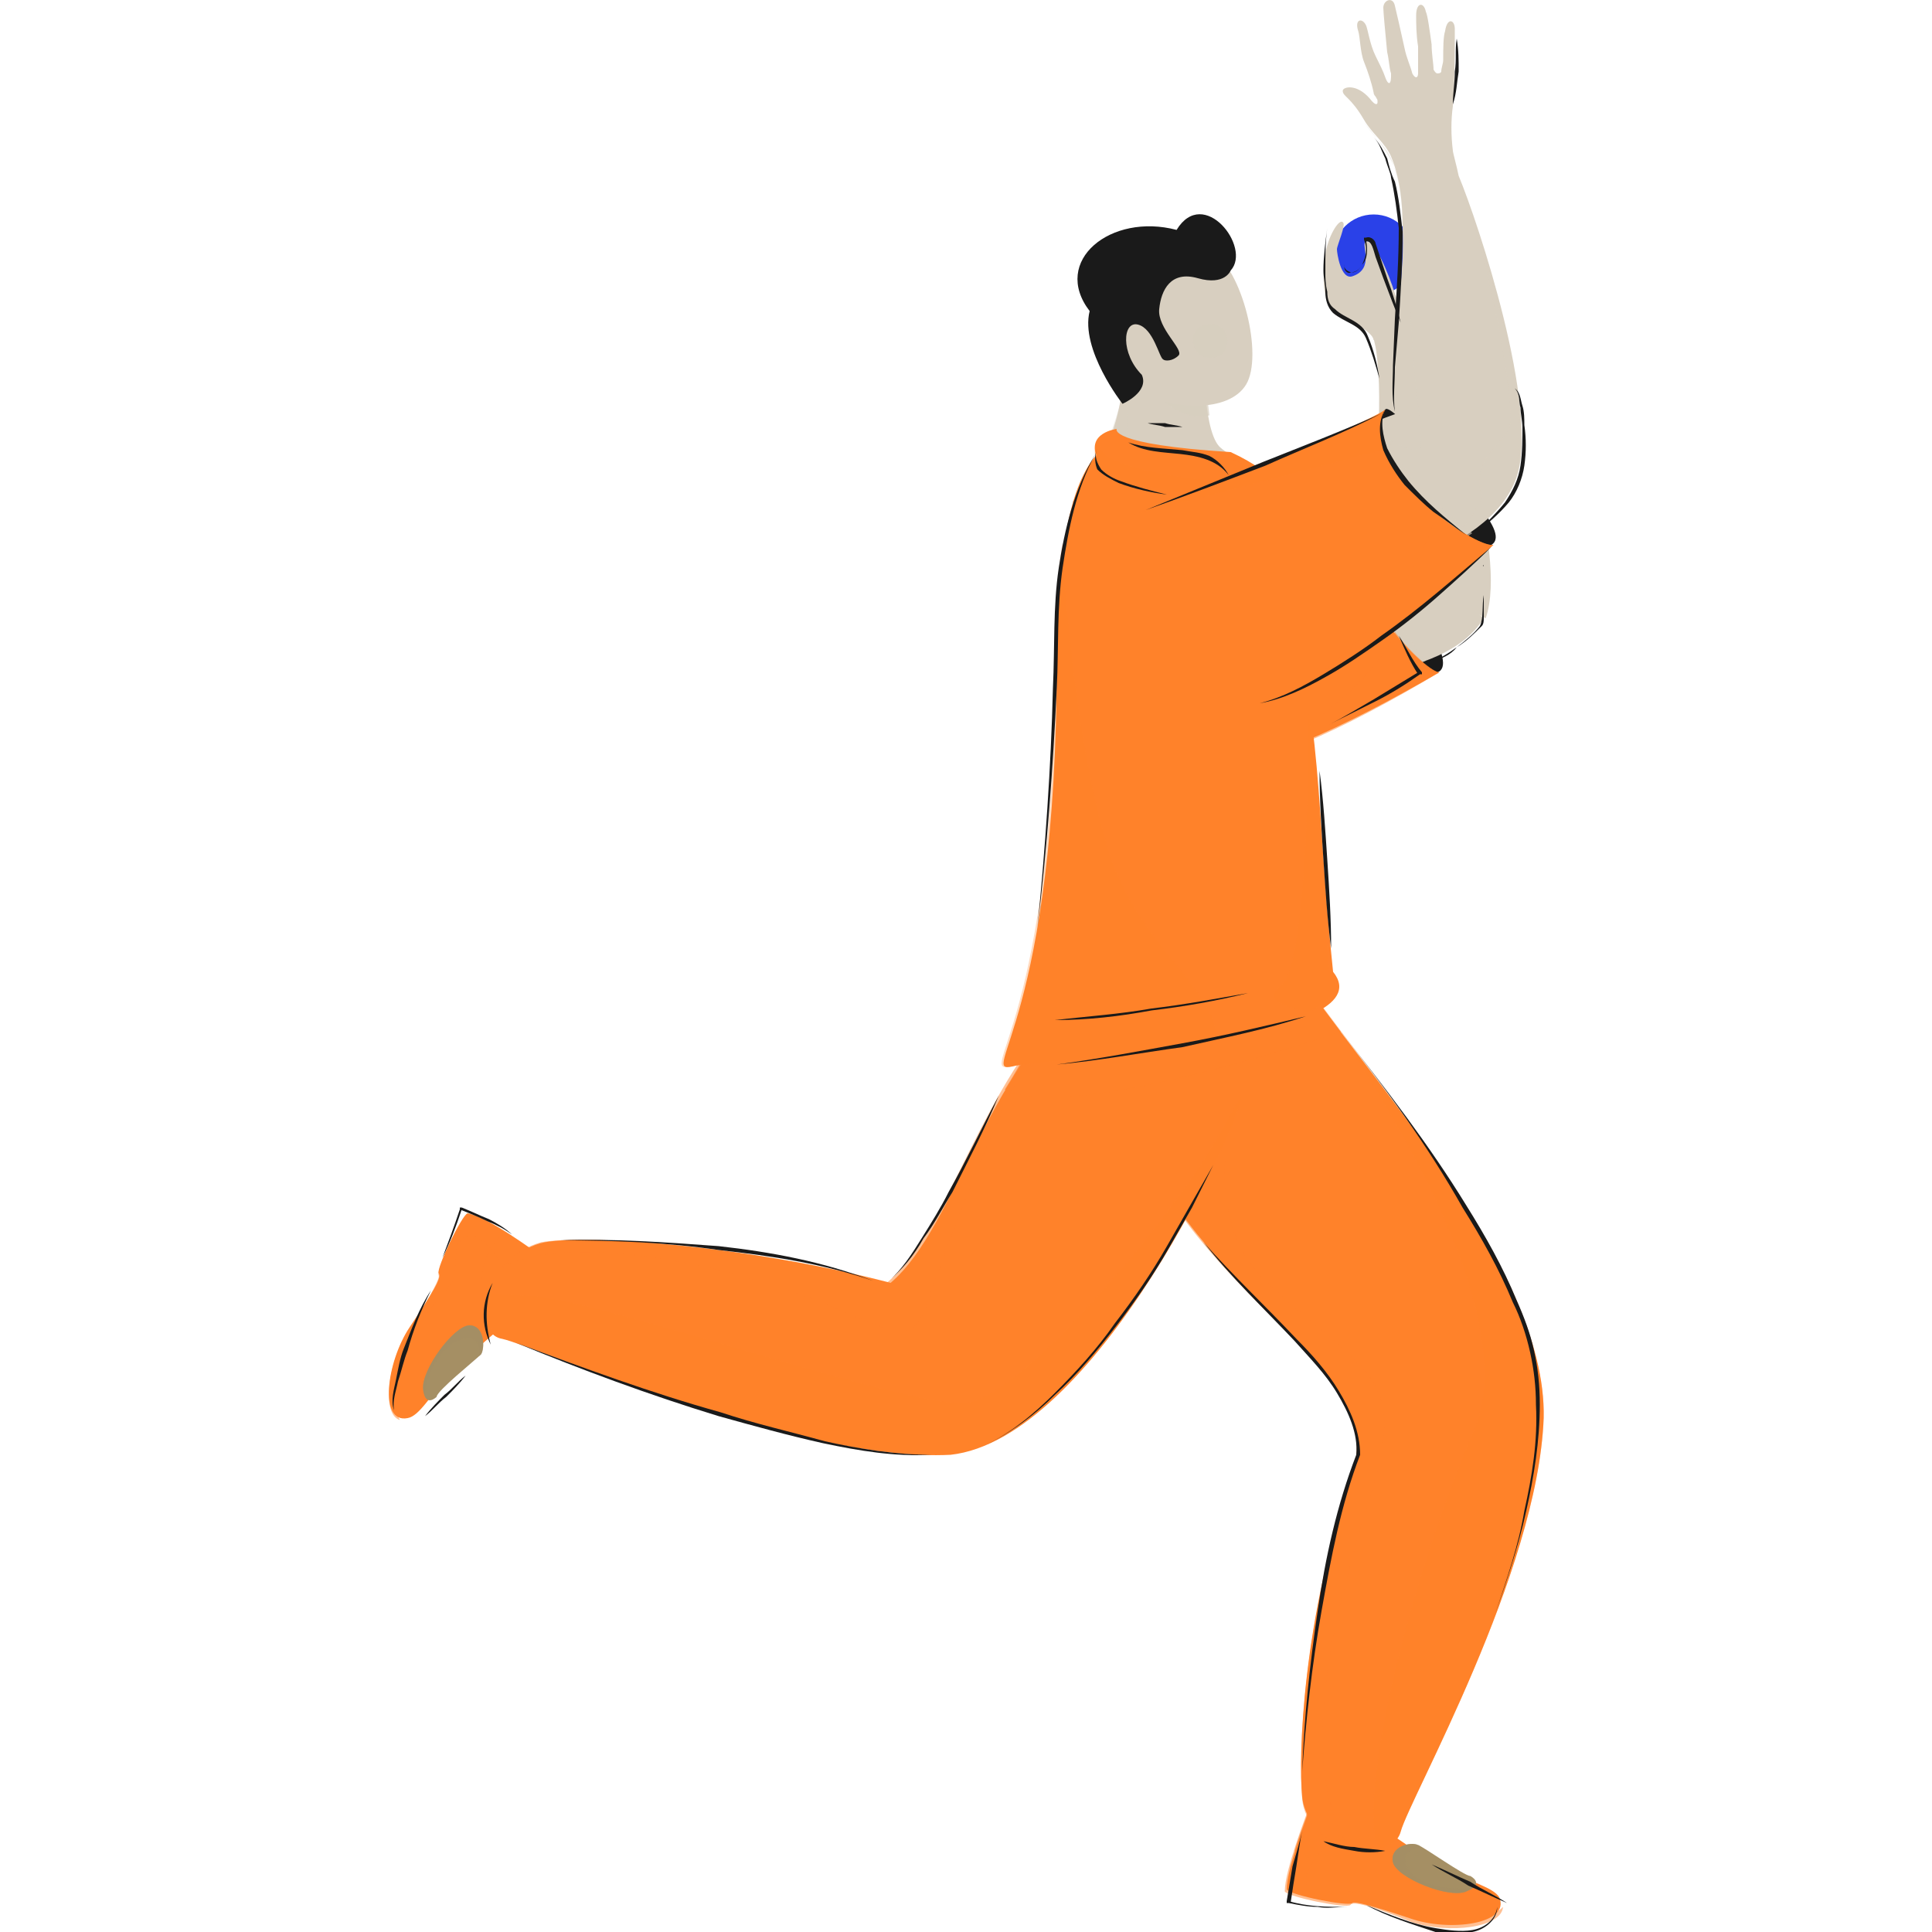 <svg enable-background="new 0 0 100 100" viewBox="0 0 100 100" xmlns="http://www.w3.org/2000/svg"><path d="m70.9 27.5s.2-.3 1.2 1.7c1.1 2 3.4 5.2 2.3 5.6-1.4.7-7-5.3-3.5-7.3z" fill="#1a1a1a"/><path d="m70.8 16.8c.1.3.4.6.5 2 .3 2.8-.3 6.9-.1 10.2l5.7 3c1.2-3.5-2-12.1-2.9-14.2-.8-1.3-1.6-2.2-1.6-2.2" fill="#d8cfc0"/><circle cx="71.1" cy="13.2" fill="#2a41e8" r="2.1"/><path d="m70.7 12.5c-.3.1.5 1.4-.7 1.8-.6.2-.8-1.2-.8-1.4s.5-1.3.3-1.4c-.2-.2-.8.8-.9 1.7s-.2 1.9.2 2.5c.4.7 2.2 1.3 2.3 1.9 1.2-.2 2.1-1 1.8-1.4-.1-.2-.3 0-.7-1-.3-1-1.1-2.9-1.5-2.7z" fill="#d8cfc0"/><path d="m72 27.9c-1.4.2-3.7.6-5 .8-6 1-3.9 6-1.3 6.3 1.9.2 9 .4 11.1-3" fill="#d8cfc0"/><path d="m71 28s-1.1 1.4 2.8 6.2c-1.8.8-2.7.8-2.7.8l-1.4-6.7z" fill="#d8cfc0" opacity=".6"/><path d="m59 29.7c3.4-.4 11.2-1.9 11.9-2.2-2 2.4 2.8 7.3 3.6 7.3-5 2.9-9.6 5-12.3 5-4.1-.1-7.1-9.6-3.2-10.1z" fill="#ff822a"/><path d="m72.2 32.7c-.6 2-5.9 7-10 7.1 2.7.1 7.3-2 12.3-5-.3 0-1.4-.9-2.3-2.1z" fill="#ff822a" opacity=".5"/><path d="m72.1 95s1.4 1 2.8 1.8c1.2.6 2.4.9 2.7 1.4.6 1.4-2.6 1.8-4.6 1.1-2.1-.7-2.9-.9-3-.8-.2.2-3.2-.4-3.4-.7 0-1.1 1.1-3.9 1.2-4.2.7-2 1.4-3 1.7-2.9 1.5.7 2.6 4.3 2.6 4.3z" fill="#ff822a"/><path d="m76.1 97.1s.8.4-.2.8c-.9.4-3.6-.7-3.8-1.5s.9-1.1 1.3-.9c.3.1 2.4 1.6 2.7 1.6z" fill="#a58f64"/><path d="m76.2 97.7c-.1.1-.2.1-.3.2-.9.4-3.6-.7-3.8-1.5s.9-1.1 1.3-.9c0 0 .1 0 .1.1-.6.1-1.1.5-.5 1.3.6.7 2.2 1 3.2.8z" fill="#a58f64" opacity=".5"/><path d="m69.9 98.6c-.2.2-3.2-.4-3.4-.7 0-1.1 1.1-3.9 1.2-4.2 1.1-3.9 2-5.9 2.2-5.8l2.3 4.7s-4.9 3.4-4.6 4.8 1.8.2 2.7.6 3 1.6 5.6 1.4c.9-.1 1.5-.3 1.9-.7-.1 1.1-2.8 1.4-4.7.8-2.2-.9-3.1-1.1-3.2-.9z" fill="#ff822a" opacity=".5"/><path d="m71.9 94.9c-.1.1-2.3 2.5-4.9.9.8-2.5 1.9-5 1.9-5z" fill="#ff822a" opacity=".5"/><path d="m25.6 69s-1.3 1.1-2.4 2.2c-.9 1-1.5 2.1-2.1 2.2-1.5.3-1.1-2.9.1-4.7s1.7-2.6 1.5-2.8c-.1-.3 1.2-3 1.5-3.1 1.1.2 3.5 2 3.8 2.2 1.7 1.2 2.6 2.1 2.3 2.4-.9 1.4-4.7 1.6-4.7 1.6z" fill="#ff822a"/><path d="m22.6 72.3s-.6.6-.7-.4 1.6-3.3 2.4-3.3.8 1.2.6 1.5c-.3.3-2.3 1.9-2.3 2.2z" fill="#a58f64"/><path d="m22 72.3c0-.1-.1-.2-.1-.4-.1-1 1.6-3.3 2.4-3.3s.8 1.2.6 1.5c0 0-.1.1-.1.1.1-.6-.2-1.2-1.1-.8-1 .4-1.7 1.9-1.7 2.9z" fill="#a58f64" opacity=".5"/><path d="m22.7 66c-.1-.3 1.2-3 1.5-3.1 1.1.2 3.5 2 3.8 2.2 3.5 2 5.3 3.4 5.1 3.6l-5.1 1s-2.1-5.6-3.5-5.7-.6 1.7-1.2 2.5-2.3 2.5-2.8 5c-.2.9-.1 1.5.2 2-1-.3-.6-3.1.5-4.7 1.2-1.9 1.6-2.7 1.5-2.8z" fill="#ff822a" opacity=".5"/><path d="m25.7 68.8c-.1-.1-1.9-2.9.4-5 2.2 1.4 4.4 3.1 4.4 3.1z" fill="#ff822a" opacity=".5"/><path d="m62.3 17.8s-.1 4.3.8 5.3c.9.9 3.1 1.3 3.5 1.7.4.5-3.9 4.7-7.1 5.1-1.4-1.6-2.4-3.1-4-3.9.5-.8 2.5-2.7 2.7-7.1 1.2-4 4.1-2.3 4.1-1.1z" fill="#d8cfc0"/><path d="m59.5 29.9c-1.3-1.5-2.3-2.9-3.8-3.8 0-.2.1-.3.1-.5.6-.6 1.6-2.5 2.2-4.8l.5-6s-.9 8.1 1 13.2c1.4 1 3.2-2 4.5-4.3 1 .5 2.3.8 2.6 1.1.5.5-3.9 4.7-7.1 5.1z" fill="#d8cfc0" opacity=".4"/><path d="m60.1 20.6s1 1.2 2.5.9c-.3-2.7-.8-4.4-.7-4.1s-1.8 3.2-1.8 3.2z" fill="#d8cfc0" opacity=".7"/><path d="m59.1 20.3c1.5.9 4.5 1.1 5.4-.4s-.2-6-1.8-6.9c-1.5-.9-4.2-.2-5.1 1.3s0 5.1 1.5 6z" fill="#d8cfc0"/><path d="m61.8 17.9c.1.5.6.7 1.1.6s.7-.6.6-1.1-.6-.7-1.1-.6-.8.6-.6 1.1z" fill="#d8cfc0" opacity=".7"/><path d="m63.7 14s-.3.8-1.7.4-1.9.6-2 1.6 1.3 2.1 1 2.4-.7.3-.8.2c-.2-.1-.5-1.6-1.3-1.8s-.9 1.5.2 2.6c.4.9-1 1.5-1 1.5s-2.2-2.8-1.7-4.8c-2-2.6 1.1-5.1 4.5-4.2 1.4-2.3 3.9.9 2.8 2.1z" fill="#1a1a1a"/><path d="m67.1 50.2c3.1 4.9 13 15.3 12.8 23.2-.3 8-6.9 19.6-7.4 21.4s-4.8 1-5.1-1.8c-.2-2.1 0-9.2 2.6-16.7 1.9-5.6-8.3-9.3-11.4-18.3-1.5-4.3 5.1-6.8 8.5-7.8z" fill="#ff822a"/><path d="m71.3 95.7c0-.1 0-.3-.1-.4-.7-3.3 1.8-13.6 5.1-21.3s-9.8-24.5-9.8-24.5l4.6 6.1c4 5.3 8.9 12.2 8.8 17.8-.3 8-6.9 19.6-7.4 21.4-.1.5-.6.8-1.2.9z" fill="#ff822a" opacity=".3"/><path d="m69.8 95.6c-1.2-.3-2.3-1.2-2.4-2.5-.2-2.1 0-9.2 2.6-16.7 1.9-5.6-8.3-9.3-11.4-18.3-.3-.8-.3-1.6 0-2.3 1-.9 1.9-1.7 2.1-1.9l4.9-1.6s-4.9 9.4-.1 14 7.2 4.6 5.7 10.2c-1.7 5.6-4.4 14.2-1.4 19.1z" fill="#ff822a" opacity=".5"/><path d="m65.2 53.9c-.9 4.8-8.7 20.6-16 21.4-7.9.4-21.4-5.6-23.2-6-1.8-.3-.5-4.5 2.2-5 2.1-.4 10.2.1 17.9 2.1 3.5-3 4.9-11.4 11.1-16.1 2.5.7 6 .7 8 3.6z" fill="#ff822a"/><path d="m62.2 60.2c2-3.2 2.6-4.8 1.6-2-2.8 6.5-8.9 16.5-14.6 17-7.9.4-21.4-5.6-23.2-6-.8-.2-1-1.1-.7-2.2.5 0 1.3 0 2.5.1 4.3.5 19.6 5.9 22.3 5.5 2.6-.4 9-7.7 12.1-12.4z" fill="#ff822a" opacity=".3"/><path d="m47.9 67.7c-1.1 2.9-2.6-.1-11.3-2.1-6.8-1.5-9.5-.5-10.5-.1.5-.6 1.2-1 1.9-1.2 2.1-.4 10.2.1 17.9 2.1 3-2.5 4.5-9 8.6-13.8-2.7 3.9-5.7 12.6-6.6 15.1z" fill="#ff822a" opacity=".5"/><path d="m67.6 51 1.8 2.4s-14 4.8-17.4 3c2.2-3.4 3.7-8 3.7-8z" fill="#ff822a" opacity=".7"/><path d="m66.4 30.8c2.1 6.2 1.7 11 2.6 19.5 2.9 3.6-14.8 4.4-16.6 4.9-1.8.4 2.3-2.4 2.3-21.1 0-5.5.7-9.1 2.1-10.6 3.1.5 7.8 2.1 9.6 7.3z" fill="#ff822a"/><path d="m57.4 44.1c-2-6.5-2.4-15.9-2.4-16-.3 1.6-.4 3.6-.4 6 0 18.7-4.1 21.5-2.3 21.1 1-.2 6.3-.6 10.7-1.3 0-2.7-4.1-5-5.6-9.8z" fill="#ff822a" opacity=".3"/><path d="m57.8 22.2s-.5.8 5.9 1.2c2.6 1.2 2.6 2.2 2.6 2.3s-8.8-.4-9.5-2c-.6-1.3 1-1.5 1-1.5z" fill="#ff822a"/><g fill="#ff822a" opacity=".3"><path d="m62.8 23.8c.7.1 1.3.3 1.8.7.8.5 1.1 1 1.3 1.3h.1c0-.1 0-1.1-2.6-2.2-2.4-.2-3.8-.4-4.6-.6.7.2 1.9.5 4 .8z"/><path d="m57 23.9c-.3-.9.3-1.3.7-1.4 0-.1 0-.1 0-.1s-1.5.2-.9 1.5c.1.3.7.6 1.4.9-.6-.3-1.1-.6-1.2-.9z"/></g><path d="m56.9 23.1c0-.1 0-.1-.1-.2-.1.2-.2.6 0 1 .5 1.5 7.5 2 7.5 1.9 0 0 0-.4-.3-.8-1.5-.1-6.7-.6-7.1-1.9z" fill="#ff822a" opacity=".3"/><path d="m66.4 50.9c.9-.7 1.4-8.3 1.3-14.1.6 3.8.6 7.8 1.1 13.4.7.9.1 1.6-1.1 2.2-1.4-.4-2.4-.6-1.3-1.5z" fill="#ff822a" opacity=".3"/><path d="m71.7 21.2s.1-.4 1.7 1.5 4.9 4.8 3.8 5.5c-1.4 1.1-8.7-4-5.5-7z" fill="#1a1a1a"/><path d="m75.5 9.1c-.1-.5-.3-1.2-.3-1.3-.1-.8-.1-1.6 0-2.3.1-1.3.1-2.7.1-4 0-.5-.4-.6-.5.1-.1.3-.1.9-.1 1.5 0 .2-.1.4-.1.6 0 0 0 .1-.2.1-.1 0-.2-.2-.2-.2 0-.3-.1-.8-.1-1.3-.1-.7-.2-1.5-.3-1.7-.1-.5-.5-.5-.5.2 0 .4 0 1 .1 1.6v1.4s0 .2-.1.2-.2-.2-.2-.2c-.1-.4-.3-.8-.4-1.3-.2-.9-.4-1.8-.5-2.2-.1-.5-.6-.3-.6.1 0 .2.1 1.3.2 2.3.1.4.1.8.2 1.1v.1c0 .1 0 .4-.1.4s-.2-.3-.2-.3c-.1-.3-.3-.7-.5-1.1-.3-.6-.4-1.4-.5-1.6-.2-.4-.6-.3-.4.3.1.3.1 1.1.3 1.6s.4 1.1.5 1.6c0 .1.1.2.1.2.1.2.1.1.1.3 0 .1-.1.2-.4-.2-.7-.8-1.4-.6-1.4-.4 0 .3.4.3 1.1 1.5.4.7 1.1 1.2 1.4 1.9.5 1.2.6 2.5.6 3.7.1 2.1-.3 4.2-.3 6.2 0 1.4.1 3.3 0 3.4-1.4.5-3.8 1.5-5.1 2-6.3 2.5-2.7 7.4.1 7.1 2.1-.2 9.8-1.7 11.2-5.8 1.2-3.6-2-13.2-3-15.6z" fill="#d8cfc0"/><path d="m72.2 21.6c-.4.2-1 .4-1.5.6l.6.2s1.8 1.2 2.2.8c.3-.3-.6-4.2-.6-10.8 0-3.9-1.8-5.3-2.3-6.1.4.7 1.1 1.2 1.4 1.9.5 1.2.6 2.5.6 3.7.1 2.1-.3 4.2-.3 6.2 0 1.5 0 3.5-.1 3.5z" fill="#d8cfc0" opacity=".4"/><path d="m76.5 12.2c1 3.9 2 9.2 1.6 10-.3.8-2 1.5-1.4 3.5-1.1 3.1-5.4 3.6-5.4 3.6s.5 0 1.1.1c2.5-.9 5.1-2.4 5.9-4.6 1.2-3.4-1.3-11.5-2.6-14.8.1-.1.5 1 .8 2.2z" fill="#d8cfc0" opacity=".6"/><path d="m71.9 21.7s-1.1 1.7 4.3 5.9c-1.8 1.3-2.5 1.6-2.5 1.6l-3.1-6.9z" fill="#d8cfc0" opacity=".6"/><path d="m59.4 26.4c3.6-1.3 11.6-4.6 12.3-5.2-1.5 3.1 4.7 7.2 5.6 7-4.6 4.3-9.1 7.6-12 8.2-4.4.9-9.9-8.6-5.9-10z" fill="#ff822a"/><path d="m71.7 21.2c-.6.5-8.7 3.9-12.3 5.2-.1 0-.1 0-.2.1l-.7.2s10.1-2.6 13-3.4c-.1-.7-.1-1.4.2-2.1z" fill="#ff822a" opacity=".3"/><path d="m74.3 26.5c-.2 2.3-4.7 8.9-9 9.9 2.9-.6 7.4-3.9 12-8.2-.4.1-1.7-.6-3-1.7z" fill="#ff822a" opacity=".5"/><g fill="#1a1a1a"><path d="m50.8 74.9c1.5-.7 2.7-1.7 3.8-2.8s2.2-2.3 3.1-3.6c1-1.3 1.9-2.6 2.7-4s1.6-2.8 2.4-4.2l-1.1 2.2-1.2 2.1c-.8 1.4-1.7 2.7-2.7 4s-2 2.5-3.2 3.6c-1 1-2.3 2-3.8 2.7z"/><path d="m46 66.3c.7-.6 1.2-1.4 1.7-2.2s1-1.6 1.4-2.4c.9-1.6 1.7-3.3 2.6-5-.7 1.7-1.6 3.4-2.4 5-.5.8-.9 1.6-1.5 2.4-.5.9-1.1 1.6-1.8 2.2z"/><path d="m29 64.2c2.7-.1 5.5.1 8.2.3 2.7.3 5.4.8 8 1.8-2.6-.9-5.3-1.3-8-1.6-2.7-.4-5.5-.5-8.2-.5z"/><path d="m26.7 69.5c3.5 1.3 7 2.6 10.6 3.6 1.8.6 3.6 1 5.4 1.5 1.8.4 3.7.7 5.5.7-1.9.1-3.7-.2-5.6-.6-1.8-.4-3.6-.9-5.4-1.4-3.6-1.1-7.1-2.4-10.5-3.8z"/><path d="m69.4 53.4c2.3 2.9 4.6 5.9 6.5 9 1 1.6 1.9 3.2 2.6 4.9.4.9.7 1.7.9 2.6s.3 1.8.3 2.8c0 1.9-.3 3.7-.7 5.5s-1 3.6-1.6 5.3c-1.3 3.5-2.8 6.9-4.5 10.2 1.7-3.3 3.2-6.7 4.5-10.2.6-1.8 1.2-3.5 1.5-5.3.4-1.8.7-3.6.6-5.5 0-.9-.1-1.8-.3-2.7s-.5-1.8-.9-2.6c-.7-1.7-1.6-3.3-2.6-4.9-1.8-3.2-4-6.2-6.3-9.1z"/><path d="m67.4 91.7c.1-2.8.4-5.6.8-8.3.4-2.8 1-5.5 2-8.1.1-1.1-.4-2.2-1-3.2s-1.4-1.8-2.2-2.7c-1.6-1.7-3.3-3.3-4.7-5.1 1.5 1.7 3.2 3.3 4.8 5 .8.8 1.6 1.7 2.2 2.7s1.1 2.1 1.1 3.3c-1 2.6-1.5 5.3-2 8.1s-.8 5.6-1 8.3z"/><path d="m65.2 36.4c1.2-.3 2.3-.9 3.3-1.5s2.1-1.3 3-2c2-1.4 3.8-3 5.7-4.6-.9.9-1.8 1.7-2.7 2.5s-1.9 1.6-2.9 2.3-2 1.4-3.1 2c-.9.5-2.1 1.1-3.3 1.3z"/><path d="m59.3 26.4 6.1-2.5c2-.8 4.1-1.6 6.1-2.5-1.9 1-4 1.8-6 2.7-2.1.8-4.2 1.6-6.2 2.3z"/><path d="m71.7 21.2c-.3.6-.1 1.4.1 2 .3.6.7 1.2 1.1 1.7.9 1.1 1.9 1.9 3 2.8-.6-.4-1.1-.8-1.7-1.2-.5-.4-1-.9-1.5-1.4-.4-.5-.8-1.1-1.1-1.8-.2-.7-.3-1.5.1-2.1z"/><path d="m71.1 7.1c.3.3.5.7.7 1.1.1.4.2.8.4 1.2.2.8.3 1.7.4 2.6 0 1.6-.1 3.1-.2 4.7l-.2 2.3c0 .8-.1 1.6 0 2.3-.2-.8-.1-1.6-.1-2.4l.1-2.4c.1-1.6.2-3.1.2-4.7-.1-.9-.2-1.7-.4-2.6 0-.2-.2-.6-.3-1-.2-.4-.3-.8-.6-1.1z"/><path d="m53.7 48c.4-4.1.7-8.3.8-12.4.1-2.1 0-4.2.3-6.2s.8-4.1 1.9-5.9c-1 1.8-1.4 3.9-1.7 5.9-.3 2.1-.2 4.1-.3 6.2-.2 4.2-.5 8.3-1 12.4z"/><path d="m54.7 55.1c2.2-.3 4.3-.7 6.5-1.1s4.3-.9 6.4-1.4c-2.1.7-4.2 1.1-6.4 1.6-2.2.3-4.3.7-6.5.9z"/><path d="m68.3 39.9c.2 1.5.3 3.1.4 4.6s.2 3.1.2 4.6c-.2-1.5-.3-3.1-.4-4.6s-.2-3.1-.2-4.6z"/><path d="m72.4 32.9c.4.6.7 1.3 1.2 1.9v.1h-.1c-.7.5-1.5 1-2.3 1.4s-1.6.8-2.4 1.2c.8-.4 1.6-.9 2.3-1.3l2.3-1.4v.1c-.4-.6-.7-1.3-1-2z"/><path d="m74.5 34c.2.1.2.4 0 .5 0-.2 0-.3 0-.5z"/><path d="m25.4 69.6c-.5-1-.5-2.2.1-3.2-.4 1-.4 2.1-.1 3.2z"/><path d="m20.4 73c-.2-.5 0-1.1.1-1.6s.2-1.1.4-1.6c.4-1 .8-2.1 1.4-3-.5 1-.9 2-1.2 3.1-.2.5-.3 1-.5 1.6-.1.5-.3 1-.2 1.5z"/><path d="m22 73.3c.3-.4.7-.8 1-1.1.4-.3.7-.7 1.1-1-.3.4-.7.8-1 1.1-.4.3-.7.7-1.1 1z"/><path d="m22.9 65.1c.3-.8.6-1.6.9-2.5v-.1h.1c.5.2.9.4 1.4.6.4.2.9.5 1.2.8-.4-.3-.8-.5-1.3-.7-.4-.2-.9-.4-1.4-.6h.1c-.3.9-.6 1.7-1 2.5z"/><path d="m67.4 94.7c-.1.6-.2 1.2-.3 1.9-.1.6-.2 1.2-.3 1.9l-.1-.1c1 .3 2 .3 3 .3-.5 0-1 .1-1.5 0-.5 0-1-.1-1.5-.2h-.1v-.1c.1-.6.2-1.2.3-1.8.2-.7.4-1.3.5-1.9z"/><path d="m70.7 98.6c1.2.5 2.4 1 3.6 1.2.6.1 1.3.2 1.9.1s1.2-.5 1.3-1.2c0 .7-.7 1.2-1.3 1.3-.6.2-1.3.1-1.9 0-1.2-.4-2.5-.8-3.6-1.4z"/><path d="m74.1 96.5c.7.3 1.3.6 2 .9.6.4 1.3.7 1.9 1.1-.7-.3-1.3-.6-2-.9-.6-.4-1.3-.7-1.9-1.1z"/><path d="m56.8 23.2c-.2.4 0 .8.2 1.1.3.3.7.5 1 .6.8.3 1.6.5 2.4.7-.8-.1-1.7-.3-2.5-.6-.4-.2-.8-.4-1.1-.7-.1-.2-.2-.7 0-1.1z"/><path d="m63.6 24.6c-.6-.8-1.6-1-2.5-1.1s-1.9-.1-2.7-.6c.9.3 1.8.3 2.8.4.5.1.9.1 1.4.3.4.2.8.6 1 1z"/><path d="m71.4 19.6c-.2-.7-.4-1.4-.7-2.1s-1.1-.8-1.7-1.3c-.3-.3-.4-.7-.4-1.1s-.1-.7-.1-1.1c0-.7.1-1.5.2-2.2-.1.7-.1 1.4-.1 2.2 0 .4 0 .7.1 1.1 0 .4.1.7.4.9.5.5 1.4.6 1.7 1.4.3.7.5 1.5.6 2.2z"/><path d="m69.6 13.7c-.1.2.2.4.4.4s.4-.2.5-.4c.2-.4.3-.8.1-1.3v-.1h.1c.3-.1.5.2.5.3l.2.6.4 1.2c.3.8.5 1.5.7 2.3-.3-.7-.6-1.5-.9-2.3l-.4-1.1c-.1-.3-.2-.9-.5-.8v-.1c.1.5.1 1-.2 1.3-.1.2-.3.4-.6.4-.1.1-.4-.1-.3-.4z"/><path d="m74 34.3c.5-.2 1-.5 1.4-.8s.9-.7 1.2-1.1c.2-.4.1-1.1.2-1.6v-.8-.4-.2-.1c-.1 0 0-.1 0 0v.1.2.4.8.8.4c0 .1 0 .3-.1.4-.4.4-.8.8-1.3 1.1-.3.4-.8.6-1.4.8z"/><path d="m68.5 95.3c.5.1 1.1.3 1.6.3.5.1 1.1.1 1.6.2-.5.1-1.1.1-1.6 0-.6-.1-1.2-.2-1.6-.5z"/><path d="m54.6 52.8c1.7-.2 3.3-.3 5-.6 1.7-.2 3.3-.5 5-.8-1.6.4-3.3.7-5 .9-1.6.3-3.3.5-5 .5z"/><path d="m59.4 21.9h.9c.3.1.6.1.9.2-.3 0-.6 0-.9 0-.3-.1-.6-.1-.9-.2z"/><path d="m75.2 5.4c0-.6.1-1.1.1-1.7.1-.6 0-1.1.1-1.7.1.6.1 1.1.1 1.7-.1.6-.1 1.1-.3 1.7z"/><path d="m76.5 27.5c.5-.5 1-1 1.4-1.5.4-.6.7-1.2.8-1.9s.1-1.4.1-2c0-.3-.1-.7-.1-1-.1-.3 0-.7-.3-1 .3.2.3.6.4.9s.1.7.1 1c.1.7.1 1.4 0 2.1s-.4 1.4-.8 1.9c-.5.6-1.1 1.1-1.6 1.5z"/></g></svg>
